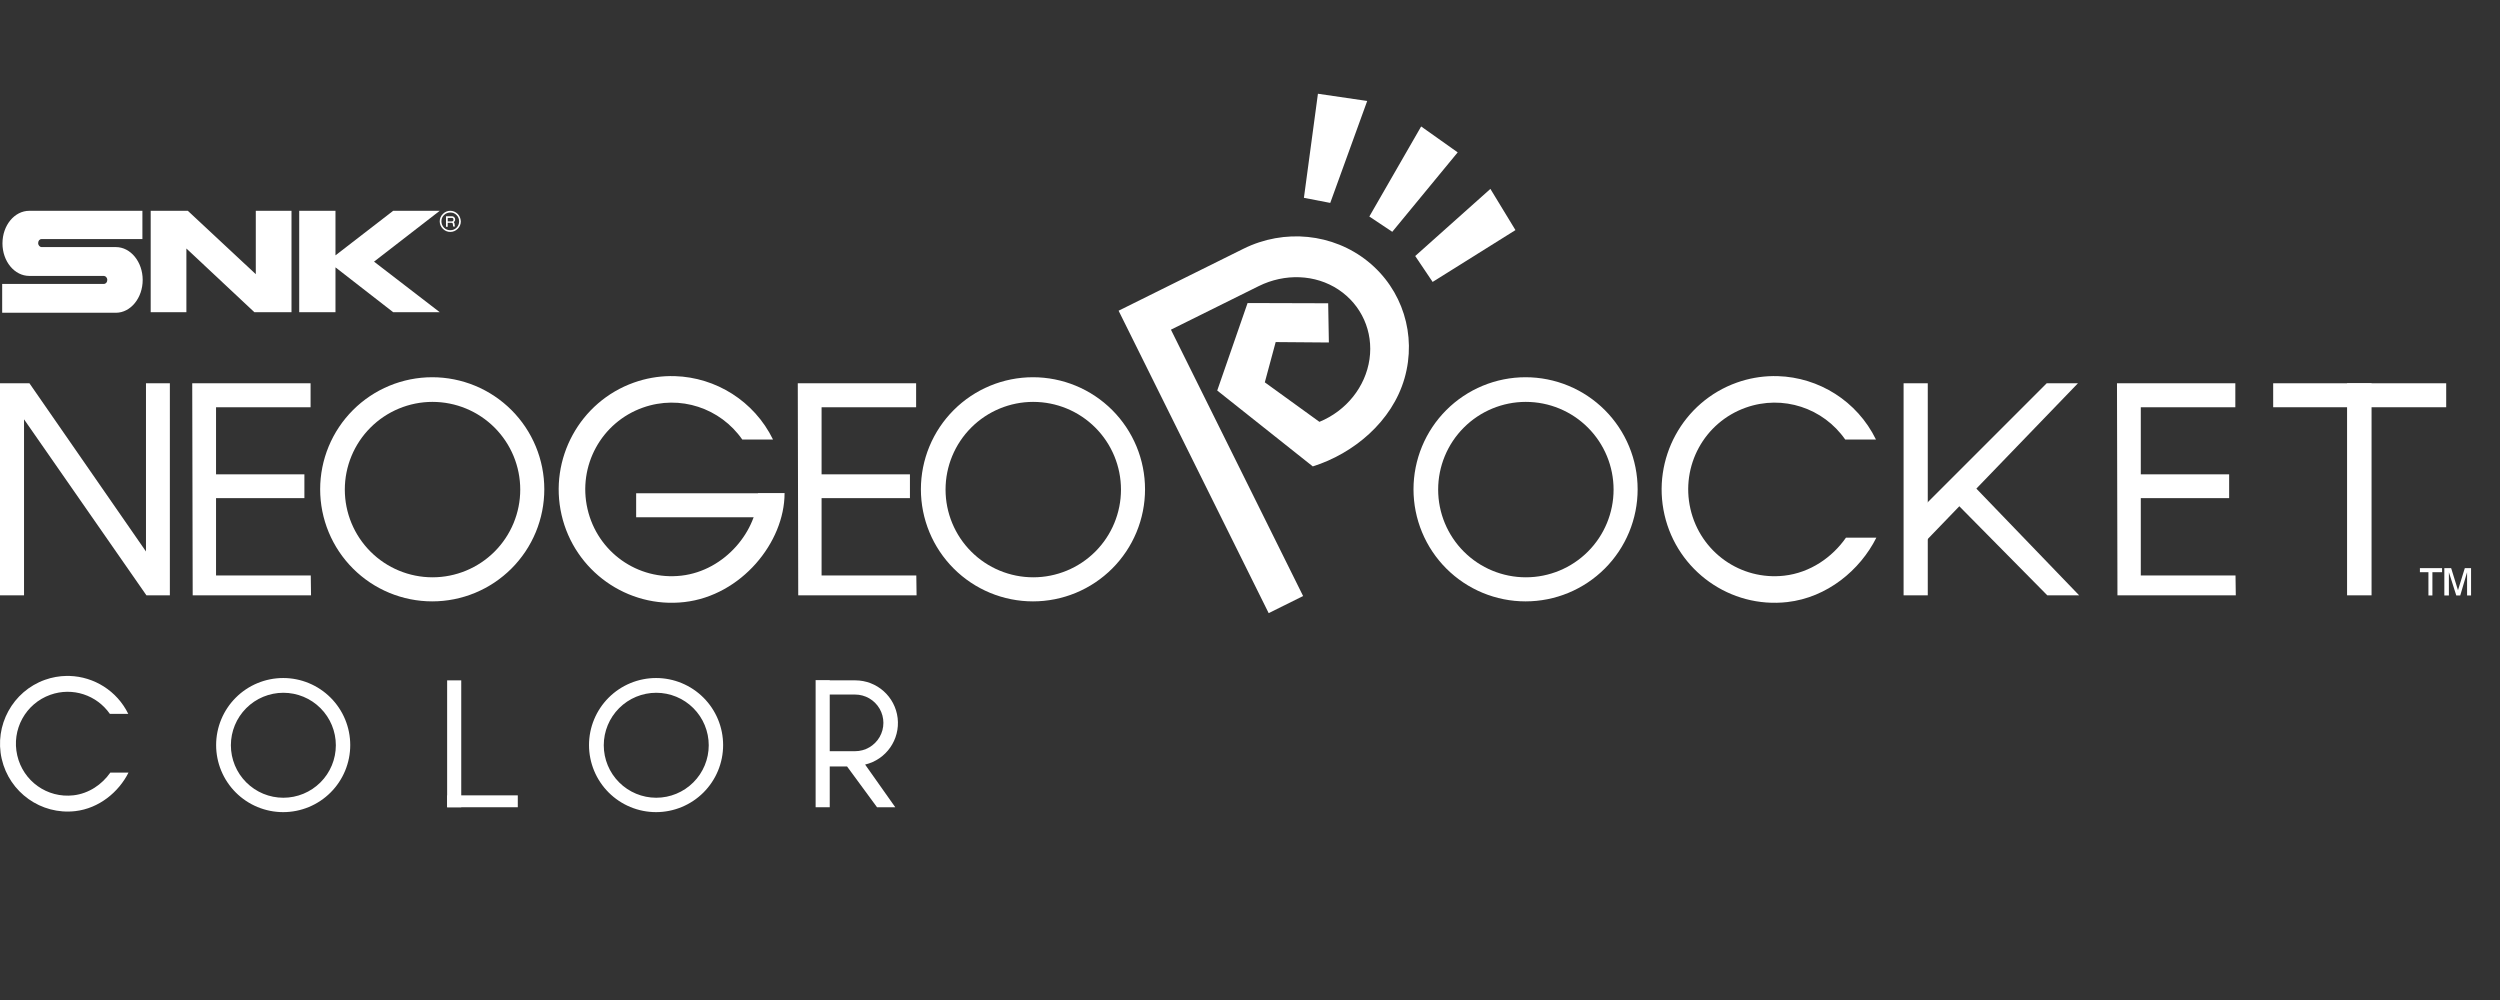 <?xml version="1.0" encoding="UTF-8" standalone="no"?>
<svg
   xmlns:dc="http://purl.org/dc/elements/1.1/"
   xmlns:cc="http://creativecommons.org/ns#"
   xmlns:rdf="http://www.w3.org/1999/02/22-rdf-syntax-ns#"
   xmlns:svg="http://www.w3.org/2000/svg"
   xmlns="http://www.w3.org/2000/svg"
   xmlns:sodipodi="http://sodipodi.sourceforge.net/DTD/sodipodi-0.dtd"
   xmlns:inkscape="http://www.inkscape.org/namespaces/inkscape"
   width="500"
   height="200"
   viewBox="0 0 500 200"
   version="1.1"
   id="svg124"
   sodipodi:docname="ngpc.svg"
   style="fill:none"
   inkscape:version="0.92.5 (2060ec1f9f, 2020-04-08)">
  <rect x="0" y="0" width="500" height="200" fill="#333333" stroke="none"/>
  <defs
     id="defs128" />
  <sodipodi:namedview
     pagecolor="#ffffff"
     bordercolor="#666666"
     borderopacity="1"
     objecttolerance="10"
     gridtolerance="10"
     guidetolerance="10"
     inkscape:pageopacity="0"
     inkscape:pageshadow="2"
     inkscape:window-width="1366"
     inkscape:window-height="740"
     id="namedview126"
     showgrid="false"
     inkscape:pagecheckerboard="true"
     inkscape:zoom="1.0411096"
     inkscape:cx="280.5"
     inkscape:cy="81.5"
     inkscape:window-x="0"
     inkscape:window-y="0"
     inkscape:window-maximized="1"
     inkscape:current-layer="svg124" />
  <path
     d="M 33.973,119.067 H 29.287 L 4.806,83.864 V 119.067 H 0 V 76.655 h 5.887 l 23.309,33.642 v -33.642 h 4.777 z"
     id="path60"
     inkscape:connector-curvature="0"
     style="fill:#ffffff;stroke-width:0.882" />
  <path
     d="M 62.207,119.067 H 38.538 L 38.447,76.655 H 62.116 v 4.794 H 43.208 v 13.423 h 17.671 v 4.758 H 43.208 v 15.462 h 18.945 z"
     id="path62"
     inkscape:connector-curvature="0"
     style="fill:#ffffff;stroke-width:0.882" />
  <path
     d="m 86.446,75.447 c -2.943,0 -5.858,0.58 -8.577,1.706 -2.719,1.126 -5.19,2.777 -7.272,4.859 -2.081,2.081 -3.732,4.552 -4.859,7.271 -1.126,2.719 -1.706,5.634 -1.706,8.577 0,2.943 0.58,5.858 1.706,8.577 1.126,2.72 2.777,5.19 4.859,7.271 2.081,2.082 4.552,3.733 7.272,4.859 2.719,1.126 5.634,1.706 8.577,1.706 2.943,0 5.858,-0.58 8.578,-1.706 2.719,-1.126 5.19,-2.778 7.271,-4.859 2.082,-2.081 3.733,-4.551 4.859,-7.271 1.126,-2.719 1.706,-5.634 1.706,-8.577 0,-2.943 -0.58,-5.858 -1.706,-8.577 -1.126,-2.719 -2.778,-5.19 -4.859,-7.271 -2.081,-2.081 -4.552,-3.732 -7.271,-4.859 -2.719,-1.126 -5.635,-1.706 -8.578,-1.706 z m 0.059,4.931 c 2.304,0 4.585,0.454 6.714,1.335 2.128,0.882 4.062,2.174 5.691,3.803 1.629,1.629 2.921,3.563 3.803,5.691 0.882,2.128 1.335,4.41 1.335,6.713 0,4.652 -1.849,9.114 -5.138,12.404 -3.29,3.289 -7.752,5.137 -12.405,5.137 -4.652,0 -9.114,-1.848 -12.404,-5.138 -3.29,-3.289 -5.138,-7.751 -5.138,-12.404 -8.9e-5,-4.652 1.848,-9.114 5.138,-12.404 3.29,-3.29 7.752,-5.138 12.404,-5.138 z"
     id="path64"
     inkscape:connector-curvature="0"
     style="fill:#ffffff;stroke-width:0.882" />
  <path
     d="m 206.594,75.447 c -2.943,0 -5.859,0.58 -8.578,1.706 -2.719,1.126 -5.19,2.777 -7.271,4.859 -2.082,2.081 -3.733,4.552 -4.859,7.272 -1.126,2.719 -1.706,5.634 -1.706,8.577 0,2.943 0.58,5.858 1.706,8.577 1.126,2.72 2.778,5.19 4.859,7.271 2.081,2.082 4.552,3.733 7.271,4.859 2.719,1.126 5.635,1.706 8.578,1.706 2.943,0 5.858,-0.58 8.577,-1.706 2.719,-1.126 5.19,-2.778 7.272,-4.859 2.081,-2.081 3.732,-4.551 4.858,-7.271 1.126,-2.719 1.706,-5.634 1.706,-8.577 0,-2.943 -0.58,-5.858 -1.706,-8.577 -1.126,-2.719 -2.778,-5.19 -4.858,-7.272 -2.082,-2.081 -4.552,-3.732 -7.272,-4.859 -2.719,-1.126 -5.634,-1.706 -8.577,-1.706 z m 0.059,4.931 c 2.304,0 4.585,0.454 6.713,1.335 2.128,0.882 4.062,2.174 5.691,3.803 1.629,1.629 2.921,3.563 3.803,5.691 0.882,2.128 1.335,4.41 1.335,6.713 0,4.652 -1.848,9.114 -5.138,12.404 -3.29,3.289 -7.752,5.137 -12.404,5.137 -4.652,0 -9.114,-1.848 -12.404,-5.138 -3.29,-3.289 -5.138,-7.751 -5.138,-12.404 0,-4.652 1.848,-9.114 5.138,-12.404 3.289,-3.29 7.752,-5.138 12.404,-5.138 z"
     id="path66"
     inkscape:connector-curvature="0"
     style="fill:#ffffff;stroke-width:0.882" />
  <path
     d="m 133.974,75.219 c -2.395,0.034 -4.819,0.455 -7.184,1.294 -10.812,3.84 -17.049,15.257 -14.476,26.466 2.574,11.209 13.17,18.737 24.567,17.434 11.396,-1.302 20.032,-11.958 20.032,-21.761 h -5.317 c 0,7.409 -6.576,15.48 -15.319,16.478 -8.743,0.999 -16.798,-4.715 -18.778,-13.341 -1.98,-8.626 2.776,-17.318 11.073,-20.264 7.419,-2.635 15.496,0.086 19.881,6.38 h 6.15 c -3.773,-7.722 -11.45,-12.421 -19.605,-12.677 -0.34,-0.011 -0.682,-0.013 -1.023,-0.009 z"
     id="path68"
     inkscape:connector-curvature="0"
     style="fill:#ffffff;stroke-width:0.882" />
  <path
     d="m 156.912,98.652 h -29.681 v 4.8 h 25.996 z"
     id="path70"
     inkscape:connector-curvature="0"
     style="fill:#ffffff;stroke-width:0.882" />
  <path
     d="m 183.316,119.067 h -23.669 l -0.091,-42.412 h 23.668 v 4.794 h -18.908 v 13.423 h 17.671 v 4.758 h -17.671 v 15.462 h 18.946 z"
     id="path72"
     inkscape:connector-curvature="0"
     style="fill:#ffffff;stroke-width:0.882" />
  <path
     d="m 305.114,75.447 c -2.943,0 -5.858,0.58 -8.577,1.706 -2.719,1.126 -5.19,2.777 -7.272,4.859 -2.082,2.081 -3.732,4.552 -4.858,7.272 -1.126,2.719 -1.707,5.634 -1.707,8.577 0,2.943 0.58,5.858 1.707,8.577 1.126,2.72 2.777,5.19 4.858,7.271 2.082,2.082 4.552,3.733 7.272,4.859 2.719,1.126 5.634,1.706 8.577,1.706 2.943,0 5.858,-0.58 8.577,-1.706 2.719,-1.126 5.19,-2.778 7.272,-4.859 2.081,-2.081 3.732,-4.551 4.858,-7.271 1.126,-2.719 1.706,-5.634 1.706,-8.577 0,-2.943 -0.58,-5.858 -1.706,-8.577 -1.126,-2.719 -2.778,-5.19 -4.858,-7.272 -2.082,-2.081 -4.552,-3.732 -7.272,-4.859 -2.719,-1.126 -5.634,-1.706 -8.577,-1.706 z m 0.059,4.931 c 2.304,0 4.585,0.454 6.713,1.335 2.128,0.882 4.063,2.174 5.691,3.803 1.629,1.629 2.921,3.563 3.803,5.691 0.881,2.128 1.335,4.41 1.335,6.713 0,4.652 -1.848,9.114 -5.138,12.404 -3.29,3.289 -7.752,5.137 -12.404,5.137 -4.652,0 -9.113,-1.848 -12.404,-5.138 -3.289,-3.289 -5.138,-7.751 -5.138,-12.404 0,-4.652 1.848,-9.114 5.138,-12.404 3.289,-3.29 7.752,-5.138 12.404,-5.138 z"
     id="path74"
     inkscape:connector-curvature="0"
     style="fill:#ffffff;stroke-width:0.882" />
  <path
     d="m 354.563,75.219 v 8.82e-4 c -2.394,0.034 -4.818,0.454 -7.184,1.294 -10.812,3.84 -17.049,15.257 -14.476,26.466 2.574,11.21 13.17,18.736 24.567,17.434 7.935,-0.907 14.528,-6.349 17.803,-12.881 h -6.079 c -2.742,3.94 -7.155,7.007 -12.328,7.599 -8.743,0.999 -16.798,-4.716 -18.778,-13.342 -1.98,-8.626 2.776,-17.318 11.073,-20.264 7.419,-2.635 15.496,0.086 19.881,6.38 h 6.15 c -3.773,-7.722 -11.45,-12.421 -19.605,-12.677 -0.34,-0.011 -0.682,-0.013 -1.024,-0.009 z"
     id="path76"
     inkscape:connector-curvature="0"
     style="fill:#ffffff;stroke-width:0.882" />
  <path
     d="m 447.158,119.067 h -23.668 l -0.092,-42.412 h 23.669 v 4.794 h -18.908 v 13.423 h 17.671 v 4.758 h -17.671 v 15.462 h 18.945 z"
     id="path78"
     inkscape:connector-curvature="0"
     style="fill:#ffffff;stroke-width:0.882" />
  <path
     d="m 380.718,76.655 h 4.835 v 42.412 h -4.835 z"
     id="path80"
     inkscape:connector-curvature="0"
     style="fill:#ffffff;stroke-width:0.882" />
  <path
     d="m 409.461,119.067 h 6.368 l -21.987,-22.828 -3.965,3.004 z"
     id="path82"
     inkscape:connector-curvature="0"
     style="fill:#ffffff;stroke-width:0.882" />
  <path
     d="m 409.341,76.655 h 6.248 l -32.561,33.761 1.322,-8.771 z"
     id="path84"
     inkscape:connector-curvature="0"
     style="fill:#ffffff;stroke-width:0.882" />
  <path
     d="m 454.636,76.655 h 34.603 v 4.794 h -34.603 z"
     id="path86"
     inkscape:connector-curvature="0"
     style="fill:#ffffff;stroke-width:0.882" />
  <path
     d="m 469.414,76.655 h 4.897 v 42.412 h -4.897 z"
     id="path88"
     inkscape:connector-curvature="0"
     style="fill:#ffffff;stroke-width:0.882" />
  <path
     d="m 243.445,78.105 6.07,-17.498 16.12,0.048 0.138,7.845 -10.639,-0.086 -2.173,8.053 10.923,7.902 c 5.383,-2.212 9.226,-7.023 10.016,-12.54 0.789,-5.518 -1.599,-10.859 -6.226,-13.923 -4.627,-3.064 -10.73,-3.266 -15.945,-0.678 l -17.543,8.706 26.437,53.274 -6.888,3.418 -30.016,-60.484 24.969,-12.391 c 8.179,-4.059 17.912,-3.075 24.865,2.514 6.953,5.589 9.833,14.742 7.356,23.384 -2.476,8.642 -10.17,15.057 -18.351,17.633 z"
     id="path90"
     inkscape:connector-curvature="0"
     style="fill:#ffffff;stroke-width:0.882" />
  <path
     d="m 263.586,18.75 -2.804,20.814 5.268,1.019 7.391,-20.39 z"
     id="path92"
     inkscape:connector-curvature="0"
     style="fill:#ffffff;stroke-width:0.882" />
  <path
     d="m 284.23,25.292 -10.364,18.011 4.588,3.058 13.084,-15.887 z"
     id="path94"
     inkscape:connector-curvature="0"
     style="fill:#ffffff;stroke-width:0.882" />
  <path
     d="m 298.079,37.78 -15.037,13.423 3.483,5.182 16.566,-10.365 z"
     id="path96"
     inkscape:connector-curvature="0"
     style="fill:#ffffff;stroke-width:0.882" />
  <path
     d="m 13.306,135.183 v 8.8e-4 c -1.433,0.02 -2.883,0.272 -4.298,0.774 -6.47,2.298 -10.202,9.128 -8.662,15.836 1.54,6.707 7.88,11.211 14.7,10.432 4.748,-0.542 8.693,-3.799 10.653,-7.707 h -3.637 c -1.641,2.358 -4.282,4.193 -7.377,4.546 -5.231,0.598 -10.051,-2.821 -11.236,-7.983 -1.185,-5.162 1.661,-10.362 6.626,-12.126 4.44,-1.576 9.272,0.052 11.896,3.818 h 3.68 c -2.258,-4.62 -6.852,-7.432 -11.731,-7.585 -0.204,-0.007 -0.408,-0.007 -0.613,-0.004 z"
     id="path98"
     inkscape:connector-curvature="0"
     style="fill:#ffffff;stroke-width:0.882" />
  <path
     d="m 56.637,135.604 c -1.761,0 -3.505,0.348 -5.132,1.021 -1.627,0.674 -3.106,1.662 -4.351,2.907 -1.245,1.245 -2.233,2.724 -2.907,4.35 -0.674,1.627 -1.021,3.371 -1.021,5.133 0,1.761 0.347,3.505 1.021,5.133 0.674,1.627 1.662,3.105 2.907,4.35 1.245,1.245 2.724,2.233 4.351,2.907 1.627,0.674 3.371,1.021 5.132,1.021 1.761,0 3.505,-0.348 5.132,-1.021 1.627,-0.674 3.106,-1.662 4.351,-2.907 1.245,-1.245 2.233,-2.724 2.907,-4.35 0.674,-1.627 1.021,-3.371 1.021,-5.133 0,-1.761 -0.347,-3.505 -1.021,-5.133 -0.674,-1.627 -1.662,-3.105 -2.907,-4.35 -1.245,-1.245 -2.724,-2.233 -4.351,-2.907 -1.627,-0.674 -3.371,-1.021 -5.132,-1.021 z m 0.036,2.951 c 1.378,0 2.743,0.271 4.017,0.798 1.274,0.527 2.431,1.301 3.405,2.276 0.975,0.975 1.748,2.132 2.275,3.406 0.528,1.274 0.799,2.638 0.799,4.017 -8.8e-5,2.784 -1.106,5.454 -3.075,7.422 -1.969,1.969 -4.638,3.075 -7.422,3.075 -2.784,0 -5.453,-1.106 -7.422,-3.075 -1.968,-1.968 -3.074,-4.638 -3.074,-7.422 -8.8e-5,-2.784 1.106,-5.454 3.074,-7.423 1.968,-1.968 4.638,-3.074 7.422,-3.074 z"
     id="path100"
     inkscape:connector-curvature="0"
     style="fill:#ffffff;stroke-width:0.882" />
  <path
     d="m 92.249,136.072 h -2.821 v 25.377 h 2.821 z"
     id="path102"
     inkscape:connector-curvature="0"
     style="fill:#ffffff;stroke-width:0.882" />
  <path
     d="M 103.558,159.071 H 89.428 v 2.378 H 103.558 Z"
     id="path104"
     inkscape:connector-curvature="0"
     style="fill:#ffffff;stroke-width:0.882" />
  <path
     d="m 131.213,135.604 c -1.761,0 -3.505,0.348 -5.132,1.021 -1.627,0.674 -3.106,1.662 -4.351,2.907 -1.245,1.245 -2.233,2.724 -2.907,4.35 -0.674,1.627 -1.021,3.371 -1.021,5.133 0,1.761 0.348,3.505 1.021,5.133 0.674,1.627 1.662,3.105 2.907,4.35 1.245,1.245 2.724,2.233 4.351,2.907 1.627,0.674 3.37,1.021 5.132,1.021 1.761,0 3.505,-0.348 5.133,-1.021 1.627,-0.674 3.105,-1.662 4.35,-2.907 1.245,-1.245 2.233,-2.724 2.907,-4.35 0.674,-1.627 1.021,-3.371 1.021,-5.133 0,-1.761 -0.348,-3.505 -1.021,-5.133 -0.674,-1.627 -1.662,-3.105 -2.907,-4.35 -1.245,-1.245 -2.724,-2.233 -4.35,-2.907 -1.627,-0.674 -3.371,-1.021 -5.133,-1.021 z m 0.035,2.951 c 1.379,0 2.744,0.271 4.017,0.798 1.274,0.527 2.431,1.301 3.406,2.276 0.975,0.975 1.748,2.132 2.276,3.406 0.527,1.274 0.799,2.638 0.799,4.017 0,2.784 -1.106,5.454 -3.075,7.422 -1.969,1.969 -4.639,3.075 -7.423,3.075 -2.784,0 -5.453,-1.106 -7.422,-3.075 -1.968,-1.968 -3.074,-4.638 -3.074,-7.422 0,-2.784 1.105,-5.454 3.074,-7.423 1.969,-1.968 4.638,-3.074 7.422,-3.074 z"
     id="path106"
     inkscape:connector-curvature="0"
     style="fill:#ffffff;stroke-width:0.882" />
  <path
     d="m 163.125,136.072 h 2.822 v 25.377 h -2.822 z"
     id="path108"
     inkscape:connector-curvature="0"
     style="fill:#ffffff;stroke-width:0.882" />
  <path
     d="m 173.025,152.913 c 4.213,-1.001 7.009,-4.998 6.504,-9.299 -0.504,-4.301 -4.148,-7.543 -8.478,-7.543 h -7.926 l 1.578,2.838 h 6.31 c 2.024,0 3.894,1.08 4.907,2.833 1.012,1.753 1.012,3.913 0,5.665 -1.013,1.754 -2.883,2.833 -4.907,2.833 h -6.257 l -0.105,3.054 h 4.762 l 5.991,8.153 h 3.649 z"
     id="path110"
     inkscape:connector-curvature="0"
     style="fill:#ffffff;stroke-width:0.882" />
  <path
     d="m 488.868,113.631 v 5.456 h 0.909 v -4.644 l 1.477,4.644 h 0.796 l 1.365,-4.644 v 4.644 h 0.796 v -5.456 h -1.251 l -1.364,4.412 -1.365,-4.412 z m -3.183,0.813 v 4.643 h 0.796 v -4.643 h 1.933 v -0.813 h -4.433 v 0.813 z"
     id="path112"
     inkscape:connector-curvature="0"
     style="clip-rule:evenodd;fill:#ffffff;fill-rule:evenodd;stroke-width:0.882" />
  <path
     d="m 0.492,48.672 c 0,3.598 2.399,6.512 5.369,6.512 H 20.77 c 0.343,0 0.685,0.343 0.685,0.8 0,0.457 -0.286,0.8 -0.685,0.8 H 0.435 v 5.769 H 23.169 c 2.97,0 5.369,-2.97 5.369,-6.569 0,-3.599 -2.399,-6.569 -5.369,-6.569 H 8.318 c -0.343,0 -0.685,-0.343 -0.685,-0.8 0,-0.457 0.286,-0.8 0.685,-0.8 H 28.481 V 42.16 H 5.863 c -2.97,0 -5.369,2.913 -5.369,6.512 z"
     id="path114"
     inkscape:connector-curvature="0"
     style="fill:#ffffff;stroke-width:0.882" />
  <path
     d="M 30.138,42.16 V 62.438 H 37.278 V 49.7 l 13.595,12.738 h 7.426 V 42.16 H 51.159 V 54.841 L 37.564,42.16 Z"
     id="path116"
     inkscape:connector-curvature="0"
     style="fill:#ffffff;stroke-width:0.882" />
  <path
     d="m 67.096,51.071 v -8.911 h -7.254 v 20.278 h 7.254 v -8.968 l 11.538,8.968 h 9.311 L 74.807,52.328 87.945,42.16 h -9.311 z"
     id="path118"
     inkscape:connector-curvature="0"
     style="fill:#ffffff;stroke-width:0.882" />
  <path
     d="m 90.056,42.16 c 0.571,0 1.084,0.228 1.485,0.628 v 0 c 0.4,0.4 0.571,0.857 0.628,1.485 0,0.571 -0.228,1.085 -0.628,1.485 -0.4,0.4 -0.914,0.628 -1.485,0.628 -0.571,0 -1.085,-0.228 -1.485,-0.628 -0.399,-0.4 -0.628,-0.914 -0.628,-1.485 0,-0.571 0.228,-1.085 0.628,-1.485 0.401,-0.4 0.915,-0.628 1.485,-0.628 z m 0,3.884 c 0.514,0 0.914,-0.171 1.257,-0.514 0.342,-0.343 0.513,-0.8 0.513,-1.257 0,-0.457 -0.171,-0.914 -0.513,-1.257 -0.343,-0.343 -0.743,-0.514 -1.257,-0.514 -0.457,0 -0.914,0.171 -1.257,0.514 -0.342,0.343 -0.514,0.743 -0.514,1.257 0,0.457 0.172,0.914 0.514,1.257 0.343,0.343 0.743,0.514 1.257,0.514 z"
     id="path120"
     inkscape:connector-curvature="0"
     style="clip-rule:evenodd;fill:#ffffff;fill-rule:evenodd;stroke-width:0.882" />
  <path
     d="m 91.028,43.874 v 0.057 0 c 0,0.228 -0.115,0.4 -0.286,0.457 0.016,0.031 0.035,0.063 0.056,0.095 0.055,0.086 0.115,0.18 0.115,0.304 l 0.057,0.514 H 90.628 L 90.571,44.788 c 0,-0.114 -0.115,-0.228 -0.286,-0.228 h -0.743 v 0.8 h -0.343 v -2.113 h 1.2 c 0.343,0 0.629,0.286 0.629,0.628 z m -0.629,-0.286 h -0.856 v 0 0.685 h 0.856 c 0.171,0 0.286,-0.114 0.286,-0.286 v -0.114 c 0,-0.171 -0.115,-0.286 -0.286,-0.286 z"
     id="path122"
     inkscape:connector-curvature="0"
     style="clip-rule:evenodd;fill:#ffffff;fill-rule:evenodd;stroke-width:0.882" />
</svg>
